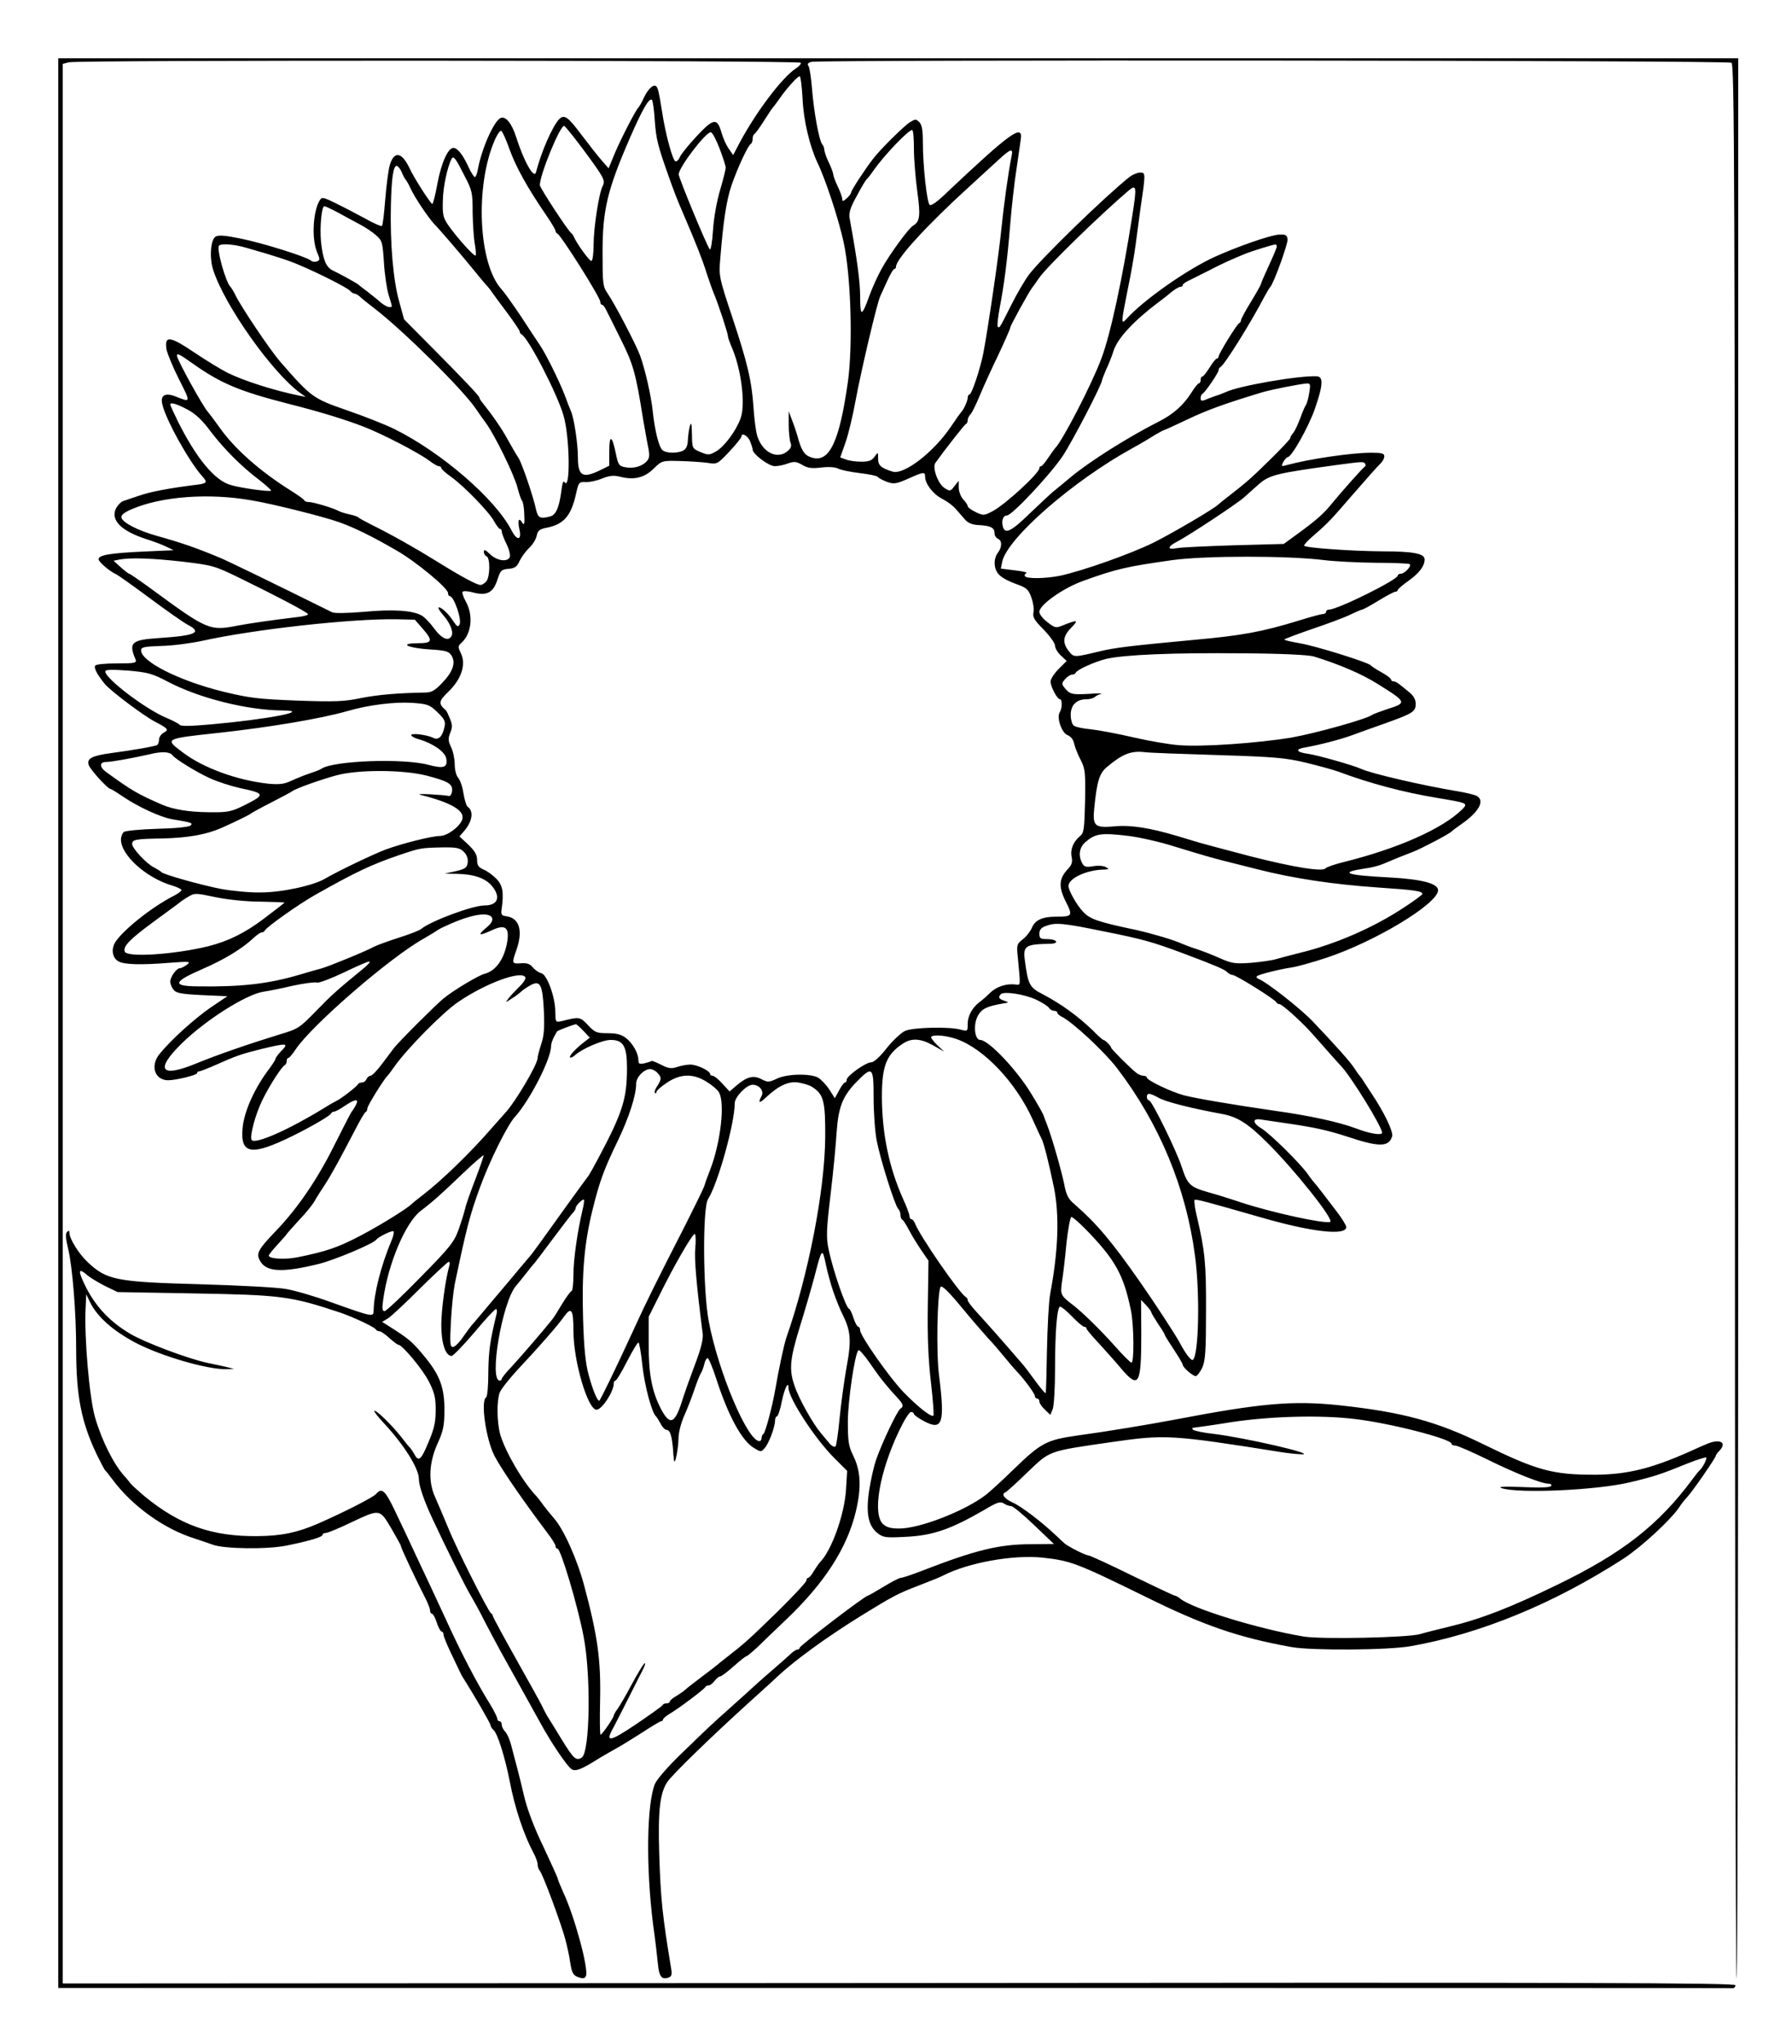 <?xml version="1.0" standalone="no"?>
<!DOCTYPE svg PUBLIC "-//W3C//DTD SVG 20010904//EN"
 "http://www.w3.org/TR/2001/REC-SVG-20010904/DTD/svg10.dtd">
<svg version="1.0" xmlns="http://www.w3.org/2000/svg"
 width="800pt" height="912pt" viewBox="0 0 800 912"
 preserveAspectRatio="xMidYMid meet">
<g transform="translate(0,912) scale(0.1,-0.1)"
fill="#000000" stroke="none">
<path d="M260 4555 l0 -4305 3735 0 c2054 0 3738 0 3743 -1 4 0 8 6 10 13 2
11 -668 13 -3733 10 l-3735 -2 0 1657 c0 912 0 2839 0 4283 l0 2625 27 7 c38
11 3261 9 3268 -2 3 -4 -7 -16 -23 -26 -60 -40 -173 -188 -248 -327 l-31 -59
-20 29 c-11 15 -25 47 -32 71 -19 68 -36 65 -113 -18 -37 -40 -70 -81 -73 -91
-4 -11 -12 -19 -19 -19 -12 0 -45 120 -60 220 -15 92 -19 111 -28 116 -13 8
-36 -14 -55 -55 -9 -20 -20 -38 -23 -41 -11 -9 -76 -135 -105 -203 l-28 -68
-29 33 c-16 18 -57 70 -91 115 -62 83 -78 94 -101 71 -30 -32 -80 -146 -103
-236 -8 -34 -54 47 -89 157 -19 60 -46 93 -68 85 -30 -11 -85 -136 -102 -226
-3 -21 -10 -38 -14 -38 -4 0 -18 21 -30 48 -25 54 -48 82 -66 82 -24 0 -54
-67 -71 -158 -9 -51 -20 -92 -23 -92 -7 0 -82 116 -102 160 -34 72 -69 78 -88
13 -6 -21 -15 -89 -20 -151 -5 -63 -11 -117 -15 -120 -3 -3 -36 11 -73 32 -37
20 -96 51 -131 68 -61 30 -64 30 -75 12 -29 -50 -35 -170 -11 -228 14 -33 14
-37 0 -42 -8 -4 -21 -2 -28 4 -21 17 -218 79 -315 98 -68 14 -97 16 -110 8
-22 -14 -28 -95 -10 -149 51 -159 265 -460 389 -549 l24 -17 -30 6 c-113 23
-247 66 -320 102 -27 14 -94 54 -147 90 -110 74 -134 77 -125 15 4 -20 29 -81
57 -136 52 -103 53 -103 -16 -75 -46 18 -68 6 -60 -32 13 -66 119 -257 178
-323 27 -29 23 -34 -34 -40 -117 -15 -196 -30 -248 -48 -30 -10 -62 -21 -71
-24 -9 -3 -22 -17 -30 -30 -28 -53 20 -103 136 -140 28 -9 66 -23 85 -32 l35
-17 -135 -6 c-151 -7 -200 -16 -200 -34 0 -12 50 -55 80 -68 8 -4 76 -52 150
-107 74 -55 150 -108 167 -117 68 -35 38 -49 -129 -60 -121 -8 -135 -20 -103
-95 6 -16 -1 -18 -83 -18 -52 0 -94 -4 -97 -10 -7 -11 10 -41 43 -82 26 -31
171 -140 222 -167 61 -32 65 -37 41 -50 -12 -7 -21 -20 -21 -31 0 -10 -4 -21
-8 -24 -10 -6 -106 -23 -205 -36 -87 -12 -110 -24 -101 -53 6 -20 85 -107 97
-107 3 0 29 -16 57 -35 68 -46 169 -92 217 -100 90 -15 95 -17 84 -28 -7 -7
-66 -13 -149 -15 -75 -2 -143 -9 -149 -14 -7 -6 -13 -21 -13 -34 0 -70 113
-171 228 -205 23 -7 42 -16 42 -20 0 -5 -15 -16 -32 -25 -96 -48 -225 -150
-263 -207 -20 -32 -14 -72 15 -87 25 -14 102 -16 225 -6 91 7 98 6 80 -8 -11
-8 -25 -16 -32 -16 -15 0 -43 -39 -43 -60 0 -9 6 -25 14 -35 12 -16 31 -20
127 -25 l114 -5 -77 -52 c-72 -50 -176 -144 -226 -206 -42 -52 -22 -116 38
-117 35 0 130 23 130 32 0 5 4 8 10 8 5 0 38 13 72 28 92 41 114 49 207 72
113 27 121 26 88 -8 -15 -15 -27 -32 -27 -36 0 -4 -12 -23 -26 -42 -66 -86
-114 -191 -121 -267 -11 -118 39 -126 224 -35 87 43 167 90 171 100 2 4 8 8
13 8 6 0 27 11 47 25 48 33 67 34 50 3 -7 -13 -15 -25 -18 -28 -3 -3 -38 -71
-79 -153 -76 -152 -163 -279 -260 -380 -79 -82 -88 -100 -71 -131 27 -52 99
-56 265 -15 70 18 241 89 255 108 10 13 72 43 77 37 3 -3 -1 -23 -10 -43 -46
-110 -78 -235 -79 -311 -1 -29 -3 -29 -188 37 -74 27 -166 54 -205 60 -38 7
-212 16 -385 21 -372 10 -414 19 -498 98 -40 37 -82 105 -82 131 0 11 -3 12
-11 4 -7 -7 -6 -29 5 -74 20 -84 36 -287 36 -449 0 -209 23 -325 92 -470 18
-36 34 -67 37 -70 4 -3 18 -21 33 -41 88 -119 232 -222 368 -264 30 -10 66
-22 79 -27 51 -19 242 -22 331 -4 103 21 160 38 160 48 0 5 6 8 14 8 8 0 57
20 109 45 134 63 131 64 183 -23 24 -41 44 -77 44 -81 0 -8 68 -152 110 -234
11 -22 20 -45 20 -53 0 -8 4 -14 8 -14 5 0 15 -18 22 -40 7 -22 17 -40 22 -40
4 0 8 -6 8 -13 0 -8 14 -42 31 -78 17 -35 35 -73 40 -84 5 -11 13 -27 19 -35
45 -71 120 -200 120 -208 0 -5 6 -15 13 -21 18 -14 52 -123 73 -231 22 -116
63 -238 106 -318 10 -18 18 -41 18 -50 0 -10 4 -22 9 -28 13 -12 97 -239 115
-308 8 -30 18 -75 21 -99 8 -53 14 -62 43 -71 15 -5 24 -3 28 8 12 32 -50 263
-102 374 -13 29 -24 56 -24 60 0 3 -29 67 -64 142 -41 84 -73 169 -86 225 -20
85 -32 131 -59 232 -6 23 -18 49 -26 57 -8 8 -15 22 -15 30 0 9 -4 16 -10 16
-5 0 -10 5 -10 11 0 7 -14 35 -31 63 -61 98 -133 236 -201 386 -46 99 -85 183
-131 280 -24 52 -65 139 -91 193 -46 97 -61 112 -87 81 -12 -14 -138 -79 -259
-132 -92 -40 -163 -55 -270 -56 -203 -2 -346 48 -505 178 -27 23 -56 49 -63
58 -7 9 -18 23 -25 30 -49 54 -102 158 -133 265 -25 88 -48 353 -42 483 l3 65
17 -35 c31 -64 100 -126 201 -180 113 -60 326 -122 409 -119 l33 1 -35 9 c-19
4 -57 13 -84 18 -91 20 -279 91 -345 130 -103 61 -170 139 -216 248 -16 38 -8
42 25 13 13 -11 48 -32 79 -48 l56 -27 340 -6 c393 -7 432 -12 655 -86 58 -20
154 -65 158 -75 2 -4 9 -8 16 -8 6 0 26 -13 44 -30 18 -16 36 -30 40 -30 18 0
110 -111 137 -165 24 -47 30 -71 30 -124 0 -64 -7 -90 -46 -178 -22 -48 -33
-53 -50 -20 -7 12 -15 24 -18 27 -4 3 -22 25 -41 50 -41 52 -112 121 -119 115
-2 -3 16 -26 40 -52 92 -98 159 -205 159 -252 0 -29 22 -95 60 -176 58 -125
144 -297 169 -340 16 -27 46 -81 65 -120 20 -38 52 -99 72 -135 20 -36 60
-108 89 -160 29 -52 68 -122 86 -155 47 -87 121 -197 141 -209 18 -11 44 -1
123 49 22 13 58 34 80 46 22 12 73 44 114 70 41 27 78 49 82 49 5 0 9 4 9 8 0
4 13 15 29 25 40 23 155 110 159 119 2 5 9 8 16 8 6 0 18 9 26 20 8 11 19 20
25 20 5 0 33 21 60 45 28 25 53 45 57 45 3 0 26 19 51 42 24 24 82 79 128 123
171 163 271 319 310 482 25 107 22 179 -12 248 -21 43 -24 64 -24 155 1 94 31
299 47 315 5 5 30 -25 78 -95 20 -29 59 -77 93 -113 29 -31 33 -42 17 -52 -14
-8 -83 -154 -108 -226 -11 -31 -25 -94 -32 -140 -15 -101 -4 -157 38 -190 25
-19 35 -21 127 -16 121 6 200 34 349 120 57 34 71 39 87 29 10 -7 25 -12 33
-12 8 0 54 -38 103 -85 l88 -84 -100 -1 c-146 0 -250 -26 -490 -119 -44 -17
-86 -31 -93 -31 -7 0 -42 -18 -78 -40 -36 -22 -68 -40 -70 -40 -13 0 -304
-223 -304 -232 0 -5 -5 -8 -10 -8 -6 0 -21 -10 -34 -23 -13 -12 -47 -42 -76
-67 -29 -25 -62 -54 -74 -65 -12 -11 -59 -54 -105 -95 -98 -87 -105 -94 -235
-220 -54 -52 -104 -110 -112 -129 -37 -90 -41 -373 -8 -631 9 -63 18 -141 21
-172 5 -58 18 -73 49 -61 13 5 15 14 9 47 -37 223 -46 306 -52 505 -6 192 3
270 36 320 19 30 196 202 365 355 43 39 100 90 125 114 80 75 221 177 374 272
146 90 168 101 257 135 70 27 94 37 112 46 112 57 312 93 443 79 125 -14 148
-22 460 -175 259 -128 413 -181 651 -224 89 -16 432 -14 532 4 311 55 639 190
949 390 80 52 210 172 249 229 10 16 26 36 35 45 21 21 129 177 129 186 0 3 7
13 15 21 38 39 2 57 -58 30 -18 -7 -52 -23 -77 -34 -172 -76 -277 -101 -420
-102 -188 0 -257 18 -498 136 -208 102 -363 144 -644 174 -208 22 -351 9 -738
-65 -117 -22 -304 -53 -430 -70 -139 -20 -162 -32 -286 -152 -49 -48 -105 -99
-123 -113 -94 -72 -295 -150 -386 -150 -38 0 -57 5 -73 20 -48 45 -16 230 70
412 23 49 47 88 55 88 7 0 13 -4 13 -9 0 -4 20 -19 45 -32 83 -44 94 -10 67
206 -13 100 -8 365 7 393 5 9 36 -21 93 -90 47 -57 101 -119 119 -139 19 -19
52 -58 74 -85 22 -27 47 -56 55 -64 31 -32 80 -98 80 -109 0 -6 5 -11 10 -11
6 0 10 -6 10 -13 0 -8 11 -24 25 -37 l24 -23 11 27 c5 15 10 93 10 174 0 173
9 282 23 282 5 0 30 -20 54 -45 24 -25 48 -45 53 -45 6 0 10 -3 10 -7 0 -5 25
-34 55 -66 29 -32 75 -83 100 -113 79 -93 90 -74 90 154 l-1 152 23 -24 c13
-14 23 -28 23 -32 0 -3 14 -26 30 -51 17 -24 30 -46 30 -49 0 -3 18 -32 40
-65 22 -33 40 -64 40 -68 0 -12 45 -51 58 -51 6 0 19 17 29 37 14 32 17 73 17
253 1 213 -5 270 -41 423 -9 37 -13 70 -10 73 5 5 46 -6 297 -78 225 -65 380
-83 380 -43 0 7 -17 35 -37 62 -66 87 -98 128 -103 133 -3 3 -17 20 -30 39
-33 48 -173 186 -210 207 -38 23 -40 45 -2 39 15 -2 61 -9 102 -15 133 -19
193 -32 280 -60 146 -49 190 -49 205 0 6 20 -36 108 -94 194 -14 21 -30 46
-36 55 -5 9 -12 18 -15 21 -3 3 -13 17 -22 31 -18 29 -83 102 -187 211 -55 58
-208 178 -244 191 -6 2 -9 7 -6 11 7 8 99 31 159 40 25 4 92 23 150 42 218 72
500 242 500 302 0 30 -72 49 -217 57 -195 10 -229 22 -109 40 27 3 63 13 80
20 44 19 96 40 136 55 38 15 162 80 170 90 3 3 21 17 40 30 82 56 111 108 72
129 -10 5 -50 15 -88 21 -156 26 -381 78 -429 100 -33 15 -197 62 -238 67 -51
7 -56 21 -10 28 66 12 156 35 213 56 30 11 96 35 145 52 123 44 135 52 135 86
0 21 -9 37 -32 55 -18 15 -38 31 -45 36 -7 6 -17 10 -23 10 -5 0 -10 4 -10 8
0 5 -19 19 -42 32 -24 13 -45 27 -48 31 -10 13 -246 87 -318 99 -40 7 -71 14
-68 17 3 3 61 25 128 48 68 23 143 51 167 63 25 12 48 22 52 22 4 0 37 18 73
40 36 22 70 40 76 40 5 0 10 3 10 8 1 4 23 23 50 42 46 33 70 65 70 94 0 26
-51 36 -188 36 -136 1 -340 15 -350 25 -3 2 15 22 38 42 71 61 81 73 185 193
55 63 107 122 117 131 10 9 18 24 18 33 0 13 -11 16 -59 16 -88 0 -278 -28
-380 -56 -21 -6 -22 -5 -12 15 7 11 15 21 19 21 18 0 92 132 121 213 38 109
40 147 9 148 -80 4 -351 -43 -407 -71 -9 -4 -29 -12 -46 -17 -16 -6 -38 -14
-47 -18 -13 -5 -18 -3 -18 8 0 8 3 17 7 19 12 5 73 95 73 106 0 6 4 12 8 14
17 7 136 198 196 313 12 22 24 42 27 45 14 13 80 193 77 213 -3 19 -9 22 -40
20 -37 -2 -186 -54 -285 -99 -123 -56 -318 -192 -395 -278 -24 -26 -23 -15 6
130 14 66 30 157 36 204 6 47 15 114 20 150 25 169 25 170 0 170 -12 0 -34 -9
-48 -20 -104 -82 -393 -362 -448 -435 -17 -22 -53 -83 -79 -135 -55 -109 -53
-105 -61 -97 -3 3 1 41 9 84 20 105 34 211 47 373 6 74 18 182 27 240 8 58 18
120 20 138 11 72 -47 30 -330 -237 -43 -42 -71 -61 -77 -55 -12 12 -30 174
-30 276 0 57 -4 81 -16 93 -15 15 -18 14 -43 -1 -25 -16 -129 -118 -162 -161
-32 -40 -99 -142 -99 -151 0 -5 -9 -17 -20 -27 -16 -14 -20 -15 -20 -3 0 8 -9
33 -20 56 -11 22 -20 47 -20 54 -1 7 -9 31 -20 53 -11 22 -19 47 -20 56 0 8
-4 19 -9 25 -14 14 -38 146 -46 249 -4 50 -11 95 -16 101 -6 8 -2 14 13 18 39
10 4092 7 4108 -4 13 -8 15 -495 15 -4280 0 -2348 3 -4270 8 -4270 4 0 7 1928
7 4285 l0 4285 -3750 0 -3750 0 0 -4305z m3323 4123 c4 -95 32 -211 66 -283
36 -74 95 -253 117 -355 33 -149 42 -464 19 -625 -37 -262 -81 -357 -156 -338
-35 9 -48 27 -64 80 -7 27 -20 66 -29 88 l-15 40 0 -60 c0 -33 4 -69 8 -80 6
-14 2 -25 -12 -37 -47 -41 -115 -6 -137 69 -6 21 -13 76 -16 123 -8 119 -26
198 -95 405 -58 174 -60 183 -54 255 14 176 28 265 50 331 27 79 75 182 87
187 4 2 8 12 8 22 0 10 3 20 8 22 4 2 23 28 42 58 19 30 37 57 40 60 3 3 17
21 30 40 31 45 81 100 90 100 4 0 10 -46 13 -102z m-660 -94 c6 -85 13 -113
65 -259 24 -67 33 -91 68 -172 51 -119 79 -189 99 -253 10 -30 23 -68 30 -85
19 -43 65 -183 65 -196 0 -6 7 -25 14 -42 44 -96 66 -260 42 -324 -20 -56 -74
-128 -111 -148 -28 -16 -34 -16 -68 -2 -37 16 -37 16 -38 79 -1 47 -3 57 -9
38 -4 -14 -8 -42 -9 -62 -1 -26 -7 -40 -20 -48 -27 -14 -80 -13 -95 3 -15 15
-33 87 -42 172 -7 69 -35 191 -57 250 -18 48 -111 227 -144 275 -22 32 -23 44
-23 183 0 192 21 279 124 516 54 123 83 174 96 166 4 -2 10 -44 13 -91z m-320
-130 c94 -127 100 -139 88 -163 -17 -30 -41 -188 -41 -262 0 -37 -4 -70 -9
-73 -7 -5 -66 76 -80 109 -2 6 -7 12 -11 15 -15 11 -140 202 -140 214 0 47 92
271 109 264 5 -2 42 -48 84 -104z m-328 -1 c28 -78 81 -173 162 -291 24 -35
43 -67 43 -72 0 -4 3 -10 8 -12 17 -8 192 -285 192 -305 0 -7 3 -13 8 -13 4 0
12 -10 18 -23 6 -12 36 -71 66 -132 55 -110 67 -153 98 -350 7 -38 16 -93 22
-122 9 -42 8 -56 -3 -69 -20 -24 -59 -36 -96 -29 -29 5 -33 10 -43 58 -17 85
-30 91 -30 15 l0 -66 -43 -21 c-76 -37 -97 -24 -97 57 0 60 -17 176 -31 207
-5 11 -18 45 -29 75 -24 61 -82 179 -109 219 -10 14 -47 71 -83 126 -37 55
-76 110 -87 122 -106 112 -122 465 -31 671 11 24 23 41 28 38 5 -3 22 -40 37
-83z m1805 4 c0 -46 7 -132 15 -191 15 -109 12 -135 -19 -153 -20 -12 -102
-124 -139 -190 -18 -32 -43 -87 -56 -123 -34 -94 -41 -95 -41 -5 0 67 -13 165
-47 351 -4 25 3 48 32 100 20 38 40 71 44 74 4 3 18 21 31 40 47 67 155 180
172 180 5 0 8 -37 8 -83z m-867 -1 c15 -40 27 -78 27 -84 0 -7 -11 -51 -25
-99 -15 -49 -29 -129 -32 -181 -3 -51 -10 -89 -14 -85 -12 12 -139 319 -139
335 0 31 120 188 143 188 7 0 24 -33 40 -74z m1303 -33 c-15 -73 -35 -220 -46
-328 -11 -113 -59 -440 -80 -550 -14 -71 -52 -185 -62 -185 -4 0 -8 -7 -8 -15
0 -14 -18 -53 -30 -65 -3 -3 -23 -31 -45 -64 -78 -115 -211 -217 -261 -200
-52 16 -64 28 -64 58 0 30 0 30 -16 8 -12 -17 -25 -22 -59 -22 -24 0 -55 4
-69 10 l-25 9 24 68 c13 37 33 122 45 188 23 125 96 437 110 464 4 9 18 40 31
68 13 29 27 53 32 53 4 0 7 5 7 10 0 35 142 189 329 359 46 42 104 95 130 119
53 49 65 52 57 15z m-2442 -88 c34 -65 36 -75 36 -165 1 -52 5 -115 10 -140 4
-25 6 -47 3 -50 -6 -6 -82 79 -121 134 -24 35 -27 48 -25 112 1 61 21 153 40
187 8 13 19 -2 57 -78z m-281 18 c6 -16 14 -30 17 -33 3 -3 14 -21 23 -41 18
-40 79 -130 105 -158 31 -32 119 -135 182 -212 19 -24 42 -51 50 -60 8 -8 20
-23 25 -31 6 -9 36 -50 68 -92 31 -42 57 -80 57 -85 0 -5 4 -11 8 -13 29 -12
161 -267 188 -363 28 -96 31 -339 4 -296 -5 9 -10 -6 -14 -40 -10 -74 -24
-106 -49 -113 -44 -12 -55 -7 -63 27 -13 61 -64 211 -80 235 -9 13 -30 49 -47
80 -27 50 -69 110 -113 165 -8 9 -14 20 -14 23 0 7 -68 79 -211 223 l-125 126
-22 80 c-27 95 -41 263 -37 430 3 124 11 175 26 175 5 0 15 -12 22 -27z m3262
-195 c-44 -282 -98 -533 -139 -640 -43 -115 -176 -371 -206 -398 -3 -3 -16
-22 -30 -42 -14 -21 -28 -38 -32 -38 -5 0 -8 -4 -8 -9 0 -22 -152 -162 -209
-192 -38 -20 -41 -20 -75 -4 -20 10 -36 21 -36 27 0 5 -9 18 -20 30 -11 12
-20 36 -20 52 l0 31 -19 -24 c-18 -24 -20 -24 -45 -8 -29 19 -55 91 -40 112
43 60 130 171 136 173 5 2 8 10 8 17 0 8 6 20 13 27 7 7 25 45 41 83 16 39 53
120 83 182 29 62 53 116 53 121 0 9 83 159 97 177 5 6 19 26 32 45 33 49 275
284 401 391 34 28 35 15 15 -113z m-3545 13 c30 -17 74 -40 96 -52 23 -12 55
-33 72 -48 28 -24 30 -31 36 -122 3 -53 13 -119 21 -145 18 -59 18 -54 2 -54
-8 0 -25 10 -38 21 -13 12 -40 33 -59 48 -19 14 -37 28 -40 31 -6 6 -84 49
-116 64 -29 14 -43 51 -51 128 -6 67 3 158 15 158 4 0 32 -13 62 -29z m-409
-157 c130 -37 187 -56 234 -76 88 -37 216 -102 227 -115 6 -7 15 -13 20 -13 5
0 16 -6 23 -12 15 -14 24 -21 69 -56 127 -98 391 -359 449 -444 12 -18 34 -49
48 -68 38 -52 124 -227 139 -285 7 -27 16 -54 21 -60 4 -5 8 -28 9 -50 3 -55
1 -62 -10 -45 -14 23 -20 8 -11 -33 11 -48 -11 -51 -35 -4 -72 140 -312 348
-524 453 -41 20 -137 58 -213 84 -150 52 -158 58 -295 215 -45 51 -176 246
-202 300 -8 17 -18 32 -21 35 -21 19 -64 172 -51 184 10 11 69 6 123 -10z
m4599 6 c0 -5 -16 -43 -35 -84 -19 -41 -35 -78 -35 -81 0 -4 -20 -40 -45 -81
-25 -40 -45 -78 -45 -83 0 -5 -3 -11 -8 -13 -10 -4 -92 -137 -92 -149 0 -5 -4
-9 -8 -9 -4 0 -19 -18 -32 -40 -14 -22 -28 -40 -32 -40 -5 0 -8 -7 -8 -15 0
-8 -3 -15 -7 -15 -5 0 -20 -19 -35 -43 -35 -55 -80 -95 -143 -127 -140 -71
-311 -179 -395 -249 -30 -25 -66 -55 -80 -66 -13 -11 -60 -55 -104 -97 -82
-80 -110 -93 -119 -57 -7 26 1 49 18 49 23 0 194 183 249 265 45 68 176 321
176 339 0 4 9 25 19 49 11 23 26 61 33 84 18 54 89 131 198 213 19 14 46 35
61 48 15 12 32 22 38 22 6 0 11 3 11 8 0 4 10 12 23 18 12 6 54 27 92 46 63
33 108 53 170 78 26 10 118 39 128 39 4 1 7 -3 7 -9z m-4837 -524 c124 -87
204 -121 422 -177 143 -36 253 -70 339 -103 81 -31 247 -117 293 -152 17 -13
36 -24 42 -24 6 0 11 -4 11 -8 0 -5 19 -22 43 -39 60 -43 171 -158 193 -199
10 -18 22 -34 26 -34 5 0 8 -5 8 -12 0 -6 9 -31 21 -55 12 -24 18 -50 15 -58
-9 -24 -57 -18 -88 12 -21 20 -28 23 -28 11 0 -9 6 -18 12 -20 17 -6 16 -92
-1 -112 -8 -9 -19 -16 -26 -16 -16 0 -84 36 -193 104 -100 62 -205 121 -292
164 -30 15 -57 30 -60 33 -3 4 -21 10 -40 14 -19 4 -41 11 -50 16 -24 13 -112
39 -131 39 -10 0 -19 3 -21 8 -1 4 -28 23 -58 42 -138 86 -251 186 -318 280
-26 36 -49 67 -52 70 -19 17 -140 235 -140 253 0 13 11 7 73 -37z m4982 -128
c-4 -24 -10 -47 -14 -53 -4 -5 -16 -32 -26 -60 -10 -27 -24 -57 -31 -66 -8 -8
-14 -19 -14 -24 0 -4 -40 -47 -88 -94 -90 -88 -104 -100 -182 -161 -25 -19
-47 -37 -50 -40 -15 -17 -199 -125 -288 -170 -103 -51 -318 -127 -420 -149
-64 -13 -149 -14 -156 -2 -4 5 0 11 6 14 7 3 -16 8 -50 12 l-64 8 6 30 c21
104 315 361 581 507 33 18 77 44 97 57 21 12 40 23 42 23 3 0 51 22 108 49 90
43 169 71 334 121 42 12 162 36 197 39 17 1 18 -4 12 -41z m-5007 -76 c36 -19
67 -49 103 -98 59 -77 137 -156 217 -216 28 -22 52 -43 52 -47 0 -7 -134 11
-180 25 -72 20 -154 120 -237 286 -18 37 -33 70 -33 73 0 12 30 3 78 -23z
m2510 -139 c6 -15 12 -33 12 -39 0 -20 72 -74 99 -74 14 0 40 5 58 12 28 10
38 9 64 -6 25 -15 43 -17 86 -12 33 4 62 2 75 -5 12 -6 55 -15 97 -20 41 -5
77 -12 80 -17 3 -5 22 -15 41 -22 31 -11 41 -9 94 14 69 31 76 32 76 9 0 -32
36 -78 75 -98 22 -11 49 -31 61 -45 12 -14 31 -35 42 -48 14 -16 33 -24 64
-25 52 -3 68 -12 68 -37 0 -10 7 -20 15 -24 19 -7 19 -37 0 -62 -22 -29 -19
-77 8 -101 12 -12 45 -29 74 -39 45 -16 54 -23 67 -59 8 -22 13 -52 10 -66 -5
-22 3 -36 45 -78 28 -29 51 -61 51 -72 0 -11 12 -31 26 -44 l26 -24 -36 -36
c-20 -20 -36 -45 -36 -56 0 -23 30 -79 42 -79 11 0 10 -42 -1 -58 -15 -24 9
-93 35 -102 14 -6 26 -20 29 -37 3 -15 16 -48 29 -73 21 -41 22 -56 20 -185
-3 -123 -5 -142 -22 -155 -30 -25 -45 -60 -38 -93 5 -24 1 -36 -18 -56 -39
-42 -41 -78 -8 -144 32 -63 30 -67 -43 -67 -61 0 -94 -15 -108 -49 -7 -16 -25
-40 -41 -52 -27 -21 -28 -25 -22 -83 12 -128 13 -121 -9 -119 -41 6 -86 -9
-114 -36 -16 -16 -38 -35 -48 -42 -32 -24 -53 -62 -53 -97 0 -34 0 -34 -32
-26 -50 14 -209 10 -246 -5 -18 -8 -54 -41 -83 -77 -31 -40 -58 -64 -70 -64
-24 0 -108 -60 -109 -77 0 -7 -3 -13 -8 -13 -4 0 -16 -16 -26 -35 l-19 -35
-25 39 c-14 22 -37 45 -50 53 -36 19 -140 17 -184 -5 -35 -16 -40 -17 -69 -2
-36 19 -65 11 -113 -30 l-29 -25 -32 35 c-17 19 -37 35 -43 35 -7 0 -12 4 -12
8 0 14 -58 42 -88 42 -16 0 -43 -5 -60 -11 -25 -8 -37 -7 -70 10 -22 11 -41
19 -43 17 -2 -2 -16 -6 -31 -10 -24 -5 -28 -3 -28 14 0 30 -25 75 -56 99 -20
15 -41 21 -81 21 -49 0 -57 3 -88 36 -36 38 -38 38 -117 18 -28 -6 -28 -6 -29
42 0 66 -38 168 -63 172 -11 2 -27 14 -37 25 -12 16 -26 21 -53 19 -41 -3 -42
-1 -21 58 31 87 14 144 -45 152 -20 2 -24 8 -21 28 11 78 6 109 -23 139 -16
16 -41 35 -57 41 -23 10 -29 19 -29 43 0 22 -10 40 -39 68 l-40 37 21 24 c37
43 44 90 15 109 -5 4 -13 30 -18 59 -4 29 -15 60 -24 70 -8 9 -15 35 -15 59 0
24 -7 58 -16 77 -14 29 -14 39 -4 64 10 24 10 36 -1 63 -7 17 -15 34 -18 37
-35 31 -34 40 11 84 58 56 79 121 56 170 -14 29 -14 33 1 47 46 40 55 123 21
184 -11 20 -18 40 -15 44 2 5 23 4 45 -2 62 -17 92 -2 110 55 14 43 18 47 50
50 28 2 38 9 50 36 9 18 28 44 43 58 15 14 30 38 33 54 5 23 13 29 43 35 77
15 110 52 132 149 12 54 13 56 43 55 17 -1 50 6 74 16 33 13 51 15 80 8 62
-16 109 -5 150 36 37 36 38 36 117 34 44 -1 100 -5 123 -8 43 -7 44 -7 98 50
30 32 54 62 54 67 0 19 26 6 38 -19z m2746 -102 c4 -5 3 -11 -1 -13 -7 -3
-105 -113 -149 -167 -35 -43 -66 -71 -154 -135 l-59 -43 -223 -6 c-123 -4
-238 -9 -255 -13 -44 -8 -42 7 5 31 51 27 261 165 295 195 16 14 45 40 65 58
49 43 77 50 347 87 119 16 123 16 129 6z m-4974 -163 c93 -15 324 -73 394 -98
68 -24 149 -64 256 -126 86 -49 230 -168 230 -190 0 -8 4 -14 8 -14 19 0 56
-109 43 -128 -6 -10 -12 -7 -25 13 -23 36 -54 65 -67 65 -6 0 3 -16 20 -35 32
-37 47 -76 36 -94 -14 -24 -45 -9 -77 35 -18 25 -44 52 -58 59 -42 22 -129 27
-257 15 -73 -6 -129 -7 -140 -2 -295 146 -457 224 -493 240 -117 49 -179 70
-293 102 -82 23 -151 59 -155 81 -2 11 13 23 46 37 132 57 342 73 532 40z
m4790 -267 c47 -6 150 -11 230 -12 80 0 149 -3 153 -6 11 -7 -22 -43 -40 -43
-7 0 -13 -4 -13 -8 0 -19 -269 -152 -307 -152 -7 0 -13 -4 -13 -10 0 -5 -7
-10 -15 -10 -8 0 -56 -13 -107 -29 -163 -50 -255 -67 -468 -86 -289 -27 -353
-35 -420 -51 -118 -28 -115 -28 -139 1 -29 38 -26 67 12 105 34 35 28 36 -40
9 -29 -12 -34 -11 -67 15 -20 15 -36 35 -36 46 0 31 106 106 195 138 150 54
194 64 400 93 145 20 517 20 675 0z m-5095 -7 c135 -16 144 -19 255 -73 168
-82 299 -151 305 -161 3 -4 -21 -11 -53 -14 -102 -12 -206 -27 -259 -37 -128
-25 -135 -22 -394 168 -48 35 -89 63 -92 63 -3 0 -20 13 -38 29 l-32 29 24 5
c52 10 151 6 284 -9z m1071 -298 c49 -56 45 -66 -23 -66 -87 -1 -40 -22 60
-28 66 -4 80 -8 92 -26 21 -32 7 -73 -40 -122 -33 -35 -49 -44 -76 -44 -122
-2 -215 -10 -289 -25 -72 -15 -114 -17 -282 -11 -177 7 -212 11 -336 41 -192
48 -362 133 -362 183 0 15 13 17 91 20 50 1 133 12 183 23 231 51 663 99 865
96 l83 -2 34 -39z m3979 -125 c114 -35 217 -79 289 -125 128 -80 128 -82 36
-111 -30 -10 -59 -21 -65 -25 -26 -19 -253 -82 -360 -101 -152 -25 -396 -42
-500 -34 -44 3 -136 19 -205 35 -69 16 -154 32 -190 36 -36 3 -71 11 -77 17
-7 5 -13 27 -13 48 0 43 26 69 70 69 14 0 30 4 36 9 5 5 18 12 29 15 11 3 -14
3 -55 0 -76 -4 -84 -2 -109 29 -12 15 -11 20 4 37 10 11 24 20 31 20 7 0 14 3
16 8 6 14 84 49 136 62 82 19 300 28 607 25 182 -1 294 -7 320 -14z m-5117
-112 c140 -74 356 -128 513 -129 133 -1 -61 -39 -318 -62 -89 -8 -137 -9 -141
-2 -4 5 -30 19 -59 31 -92 38 -273 175 -273 207 0 9 28 9 101 4 90 -8 108 -13
177 -49z m1205 -137 c32 -31 37 -41 31 -67 -9 -42 -27 -59 -50 -47 -27 13 -93
22 -98 13 -3 -4 13 -14 36 -20 63 -19 115 -56 120 -85 8 -40 -10 -47 -78 -29
-112 31 -427 19 -479 -17 -5 -4 -28 -13 -50 -20 -22 -7 -59 -22 -83 -33 -34
-16 -55 -18 -102 -14 -141 15 -295 71 -387 142 -78 59 -79 59 162 85 229 25
455 63 575 97 95 28 212 42 290 37 69 -5 78 -8 113 -42z m-1183 -192 c12 -16
105 -74 164 -101 34 -16 96 -36 136 -45 114 -24 116 -29 23 -76 -63 -31 -75
-33 -163 -32 -87 1 -154 12 -205 33 -112 49 -133 61 -252 147 -29 21 -29 44
-1 44 25 0 119 17 198 35 52 13 89 11 100 -5z m4665 1 c257 -8 302 -12 395
-34 58 -14 123 -32 145 -40 139 -52 289 -92 440 -117 138 -23 140 -23 112 -52
-88 -86 -286 -174 -527 -234 -41 -10 -78 -23 -82 -28 -12 -17 -143 4 -338 54
-107 28 -208 55 -225 60 -16 5 -61 18 -100 30 -120 36 -209 50 -279 43 -89 -8
-99 1 -91 81 12 120 23 156 57 184 69 58 107 73 168 66 19 -3 166 -8 325 -13z
m-3533 -91 c100 -26 120 -38 116 -70 -2 -16 -8 -24 -18 -21 -8 2 -44 5 -80 7
-36 2 -56 1 -45 -2 141 -35 203 -72 188 -112 -12 -32 -67 -72 -99 -72 -36 0
-167 -33 -241 -60 -54 -20 -215 -97 -271 -130 -52 -31 -193 -62 -290 -62 -48
-1 -127 7 -177 16 -87 17 -255 64 -265 75 -3 4 -18 13 -33 21 -34 17 -97 85
-97 104 0 20 13 23 138 25 113 3 192 17 261 47 65 29 126 59 131 64 3 3 43 25
90 49 47 24 90 47 95 51 16 12 125 51 195 70 96 27 297 26 402 0z m3138 -270
c47 -6 137 -26 200 -46 137 -42 174 -52 220 -64 19 -5 89 -22 155 -39 162 -41
336 -67 538 -81 165 -11 197 -16 197 -29 0 -3 -36 -30 -79 -58 -139 -92 -307
-165 -466 -204 -44 -11 -93 -24 -110 -29 -16 -5 -66 -12 -110 -16 -73 -5 -85
-3 -140 21 -33 15 -80 33 -105 41 -25 8 -54 19 -65 24 -34 16 -137 46 -200 60
-176 37 -209 49 -240 82 -29 31 -65 95 -65 115 0 34 82 72 157 73 24 1 26 2
10 11 -10 6 -35 8 -57 4 -32 -5 -40 -3 -49 14 -18 34 -13 70 15 94 44 38 69
42 194 27z m-2969 -71 c13 -13 19 -30 17 -47 -3 -23 -10 -29 -53 -39 l-50 -11
54 -1 c75 -1 128 -19 157 -54 41 -49 27 -87 -33 -87 -53 0 -239 -69 -283 -105
-8 -7 -53 -24 -100 -39 -47 -15 -96 -33 -110 -40 -36 -20 -200 -87 -235 -97
-16 -4 -61 -17 -98 -28 -139 -41 -261 -55 -455 -52 -115 1 -110 20 21 77 97
42 177 90 229 139 15 14 31 25 37 25 5 0 11 3 13 8 7 15 149 116 223 158 184
104 253 136 375 178 97 33 101 33 193 35 65 1 80 -2 98 -20z m-909 -222 c60
-1 108 -3 108 -4 0 -2 -42 -34 -92 -72 -86 -65 -161 -101 -248 -123 -152 -37
-363 -51 -373 -24 -9 23 22 55 127 132 56 41 106 78 113 83 6 6 25 19 42 29
30 18 33 18 123 -1 53 -11 139 -20 200 -20z m1035 -73 c4 -12 -5 -26 -28 -45
-39 -33 -31 -36 26 -10 59 28 79 14 70 -47 -12 -78 -50 -134 -102 -147 -25 -6
-138 -73 -183 -110 -30 -24 -199 -192 -222 -222 -9 -12 -33 -44 -54 -72 -21
-28 -44 -51 -50 -51 -7 0 -14 -7 -18 -15 -3 -8 -12 -15 -20 -15 -8 0 -16 -3
-18 -8 -4 -9 -78 -67 -98 -75 -8 -4 -33 -18 -55 -32 -153 -94 -303 -161 -321
-142 -12 12 17 119 49 182 32 65 86 148 99 153 4 2 8 10 8 18 0 8 3 14 8 14 4
0 18 17 32 38 72 108 424 413 575 496 28 16 55 33 62 38 7 5 45 23 85 39 84
33 145 38 155 13z m2732 -60 c171 -34 217 -47 351 -97 144 -54 186 -72 198
-84 7 -7 18 -13 24 -13 16 0 190 -109 196 -122 2 -5 8 -8 13 -8 9 0 59 -42
113 -96 12 -11 48 -51 81 -89 33 -38 71 -80 84 -94 46 -50 181 -269 181 -295
0 -13 -53 -5 -116 19 -74 28 -205 57 -364 79 -200 29 -355 56 -405 69 -59 16
-165 67 -165 79 0 4 -7 8 -15 8 -9 0 -23 6 -32 13 -28 22 -113 107 -113 113 0
7 -27 34 -34 34 -3 0 -25 19 -48 43 -68 65 -138 116 -225 162 -57 29 -64 43
-78 152 -8 63 3 70 113 72 44 1 31 21 -14 21 -29 0 -34 3 -34 24 0 17 8 27 28
34 44 17 76 14 261 -24z m-3311 -169 c-114 -93 -138 -115 -208 -187 -72 -74
-79 -79 -160 -103 -137 -42 -279 -91 -374 -130 -160 -66 -186 -29 -63 91 107
104 284 216 362 229 22 3 82 15 133 27 51 11 99 17 107 14 8 -3 61 17 118 44
56 27 108 50 115 50 8 0 -6 -16 -30 -35z m727 -35 c4 -6 -8 -25 -27 -43 -18
-18 -40 -41 -48 -52 -15 -20 -15 -20 15 0 17 10 36 25 43 32 8 7 27 20 42 28
42 22 52 2 58 -115 3 -75 1 -111 -12 -149 -9 -27 -16 -55 -16 -62 0 -28 -100
-197 -145 -245 -5 -6 -34 -38 -63 -71 -90 -104 -221 -231 -302 -293 -25 -19
-47 -37 -50 -40 -15 -18 -142 -97 -232 -144 -99 -52 -152 -70 -281 -96 -56
-11 -127 -7 -127 8 0 4 18 26 40 50 22 24 40 44 40 46 0 1 25 29 55 62 31 32
62 71 70 86 8 15 28 46 44 70 29 44 67 114 137 248 21 41 42 77 46 78 5 2 8
10 8 17 0 11 75 132 90 145 3 3 17 21 30 40 55 79 217 243 285 289 123 84 281
142 300 111z m2280 -100 c28 -13 54 -30 58 -37 4 -7 15 -13 22 -13 8 0 15 -4
15 -8 0 -5 9 -13 19 -18 47 -22 191 -156 247 -229 190 -248 309 -535 349 -839
22 -164 17 -438 -9 -463 -7 -7 -31 23 -60 77 -18 34 -114 181 -173 265 -131
188 -197 265 -295 351 -29 24 -38 42 -47 90 -13 63 -54 206 -76 264 -8 19 -15
40 -17 45 -2 6 -25 48 -53 93 -64 107 -192 242 -229 242 -25 0 -32 68 -11 107
18 32 39 43 115 56 25 4 25 4 3 12 -24 8 -28 16 -15 29 13 14 106 0 157 -24z
m-2020 -140 l28 -30 -27 -21 c-39 -30 -67 -62 -61 -67 3 -3 13 2 22 10 34 30
123 68 159 68 57 0 73 -28 73 -125 0 -138 -19 -198 -129 -405 -19 -36 -38 -69
-42 -75 -12 -15 -176 -242 -217 -300 -20 -27 -40 -55 -46 -61 -5 -6 -28 -33
-50 -59 -22 -27 -67 -80 -100 -119 -33 -39 -69 -82 -80 -95 -11 -13 -24 -29
-30 -35 -5 -6 -23 -30 -39 -53 -16 -24 -36 -43 -44 -43 -13 0 -14 16 -9 113 3
61 11 137 17 167 52 248 67 307 112 430 44 121 123 280 157 317 66 73 161 258
161 315 0 10 6 28 13 41 6 12 13 24 14 25 2 4 74 31 84 32 3 0 18 -13 34 -30z
m1665 -36 c123 -43 266 -194 341 -361 17 -37 34 -75 39 -84 10 -18 33 -111 55
-217 25 -124 20 -281 -17 -477 -6 -33 -12 -145 -14 -249 -2 -103 -4 -190 -6
-192 -2 -2 -24 24 -48 57 -24 33 -51 69 -60 78 -101 117 -126 145 -202 229
-21 23 -38 45 -38 51 0 5 -3 11 -7 13 -26 11 -210 278 -229 331 -4 9 -10 17
-15 17 -5 0 -9 7 -9 15 0 8 -13 42 -29 77 -62 139 -93 288 -94 453 0 140 20
191 96 240 38 24 77 22 134 -10 l48 -27 -32 30 c-17 17 -29 33 -26 36 11 11
67 6 113 -10z m-1336 -150 c20 -20 20 -29 0 -60 -9 -13 -14 -27 -10 -31 3 -3
6 -2 6 4 0 6 21 25 47 42 61 41 118 42 178 4 23 -14 48 -35 54 -46 29 -45 8
-227 -39 -347 -12 -30 -24 -64 -27 -75 -4 -11 -41 -87 -83 -170 -127 -248
-175 -344 -230 -465 -79 -172 -151 -320 -155 -320 -9 0 -29 49 -47 115 -14 51
-21 118 -25 251 -6 204 5 337 43 489 31 125 50 177 113 307 49 102 81 201 81
253 0 29 34 64 62 65 9 0 24 -7 32 -16z m966 -111 c0 -65 6 -152 14 -193 16
-83 81 -289 96 -304 6 -6 10 -18 10 -27 0 -10 3 -19 8 -21 4 -1 18 -23 31 -48
13 -25 38 -65 55 -90 l31 -45 -3 -200 c-2 -143 2 -240 14 -343 9 -78 14 -145
11 -148 -9 -9 -69 38 -134 105 -61 63 -193 251 -193 275 0 9 -4 16 -8 16 -5 0
-15 18 -22 40 -7 22 -16 40 -19 40 -13 0 -72 170 -92 266 -11 54 -10 86 9 245
12 101 24 226 27 278 8 113 27 160 89 224 71 72 76 68 76 -70z m-274 47 c51
-32 59 -64 58 -225 -2 -237 -75 -613 -174 -895 -9 -25 -34 -141 -49 -230 -14
-79 -45 -195 -53 -198 -4 -2 -8 -10 -8 -18 0 -8 -4 -14 -10 -14 -53 0 -184
311 -226 535 -26 136 -28 507 -3 545 44 69 119 338 119 427 0 29 53 83 80 83
30 0 52 -28 40 -50 -17 -32 -11 -35 18 -8 57 54 103 75 146 68 23 -4 51 -12
62 -20z m1546 -48 c31 -18 145 -47 287 -73 66 -13 111 -41 196 -125 125 -124
304 -349 283 -356 -27 -9 -257 41 -398 87 -41 14 -108 35 -148 46 -80 23 -91
34 -117 114 -24 73 -133 295 -145 295 -5 0 -10 7 -10 15 0 20 12 19 52 -3z
m-3050 -364 c-22 -57 -43 -116 -46 -133 -4 -16 -17 -58 -29 -92 -20 -55 -38
-78 -170 -212 -81 -83 -153 -151 -160 -151 -11 0 -12 12 -6 53 22 160 100 344
168 395 48 36 89 72 190 169 47 45 88 80 90 78 1 -2 -15 -50 -37 -107z m478
-139 c-22 -94 -40 -217 -40 -286 0 -40 -4 -73 -8 -73 -4 0 -23 -26 -42 -57
-19 -32 -38 -62 -43 -68 -33 -42 -136 -162 -184 -214 -24 -25 -43 -49 -43 -53
0 -4 -4 -8 -9 -8 -49 0 11 350 72 422 12 14 33 40 47 58 14 18 30 38 36 44 5
6 43 56 84 111 41 55 80 106 87 113 7 7 13 17 13 22 0 11 31 42 37 37 2 -2 -1
-24 -7 -48z m2244 -81 c135 -138 172 -205 205 -366 13 -63 15 -232 2 -232 -4
0 -37 32 -72 72 -67 75 -143 149 -186 183 -59 45 -60 48 -52 106 5 30 14 107
20 172 7 64 17 117 22 117 6 0 33 -24 61 -52z m-1740 -86 c-5 -48 5 -165 33
-382 3 -25 -7 -66 -35 -140 -22 -58 -45 -123 -52 -145 -36 -119 -58 -130 -100
-50 -40 78 -55 156 -54 290 l0 120 45 90 c66 135 152 284 161 279 4 -3 5 -31
2 -62z m616 -195 c12 -34 30 -80 41 -101 37 -74 41 -115 18 -238 -11 -62 -25
-165 -31 -228 -6 -63 -14 -119 -18 -124 -5 -4 -17 2 -27 14 -10 12 -28 33 -40
48 -34 40 -96 150 -115 206 -26 74 -23 118 23 267 23 74 52 174 65 223 33 128
35 129 50 58 7 -34 22 -90 34 -125z m-1714 116 c-17 -59 -36 -197 -36 -265 0
-81 19 -138 46 -138 7 0 52 47 101 104 48 58 92 105 97 105 4 1 6 -9 3 -21
-29 -118 -36 -167 -37 -260 0 -60 -4 -110 -10 -113 -25 -15 -1 -185 37 -260
30 -58 124 -195 234 -341 22 -28 39 -56 39 -62 0 -7 4 -12 9 -12 14 0 89 -250
116 -390 34 -172 29 -519 -8 -542 -25 -16 -36 -6 -89 80 -29 48 -59 96 -66
107 -6 11 -16 29 -21 41 -5 11 -57 105 -115 208 -58 103 -106 192 -106 196 0
5 -4 10 -8 12 -11 5 -155 290 -192 383 -18 44 -44 104 -57 134 -33 71 -28 158
13 246 22 49 28 75 28 140 1 99 -19 156 -82 234 -56 69 -73 84 -141 128 l-55
35 25 15 c14 8 79 69 144 134 66 65 124 119 128 119 5 0 6 -8 3 -17z m554
-292 c0 -134 64 -351 103 -351 24 0 77 81 77 117 0 7 3 13 8 13 4 0 27 38 51
85 24 47 47 85 51 85 4 0 12 -47 18 -104 10 -90 42 -211 61 -226 3 -3 12 -17
20 -32 8 -16 20 -28 27 -28 16 0 24 -29 29 -92 1 -23 4 -45 5 -48 5 -11 18 57
19 102 0 26 12 71 25 100 13 29 34 82 46 118 12 36 26 70 30 75 4 6 10 22 14
38 3 15 10 27 15 27 5 0 21 -39 37 -87 55 -171 116 -283 172 -315 28 -17 30
-17 45 0 19 20 47 95 47 123 0 11 4 19 8 19 5 0 15 30 22 66 12 59 30 95 30
62 0 -46 118 -227 203 -312 l59 -59 -5 -81 c-6 -110 -63 -270 -114 -324 -7 -7
-20 -26 -30 -42 -9 -17 -21 -30 -25 -30 -4 0 -8 -5 -8 -12 0 -7 -58 -69 -128
-138 -132 -128 -145 -140 -222 -200 -25 -19 -47 -37 -50 -40 -3 -3 -32 -25
-65 -50 -33 -25 -66 -50 -73 -57 -7 -7 -26 -20 -42 -30 -17 -9 -30 -21 -30
-25 0 -4 -6 -8 -14 -8 -8 0 -16 -3 -18 -8 -1 -4 -55 -42 -118 -85 -119 -80
-140 -83 -102 -16 10 19 42 81 71 139 29 58 57 113 62 122 5 10 9 21 9 25 0
12 -24 -26 -65 -102 -20 -38 -46 -82 -56 -97 -11 -14 -19 -29 -19 -32 0 -10
-52 -86 -59 -86 -3 0 -4 69 -2 152 4 182 -11 289 -71 513 -31 117 -92 253
-136 302 -15 17 -36 43 -47 58 -11 16 -25 33 -30 39 -60 62 -140 200 -162 276
-15 56 -16 150 -2 187 6 15 43 62 82 104 91 97 175 192 206 236 32 44 41 30
41 -66z m3485 -392 c158 -18 435 -89 435 -111 0 -4 7 -8 17 -8 9 0 72 -27 141
-61 130 -64 244 -109 275 -109 10 0 15 -5 12 -10 -4 -7 -50 -9 -128 -5 -84 3
-113 2 -93 -5 77 -25 430 -9 576 27 108 26 132 34 258 85 41 16 76 27 79 25 5
-5 -17 -48 -30 -58 -4 -3 -18 -21 -32 -40 -151 -203 -311 -329 -605 -471 -210
-102 -342 -153 -485 -187 -49 -12 -106 -26 -125 -32 -52 -16 -442 -24 -520
-11 -203 34 -498 125 -551 169 -8 7 -19 13 -23 13 -4 0 -91 41 -192 90 -101
50 -189 90 -195 90 -12 0 -86 37 -106 53 -8 7 -26 24 -41 38 -62 59 -153 128
-191 145 -38 17 -53 38 -32 46 5 2 49 41 98 89 103 98 88 93 378 135 237 34
262 33 760 -46 33 -5 74 -9 90 -9 56 2 -256 74 -395 91 -47 5 -89 14 -94 19
-6 6 -4 9 5 9 7 1 84 11 169 25 173 26 393 32 545 14z"/>
</g>
</svg>
